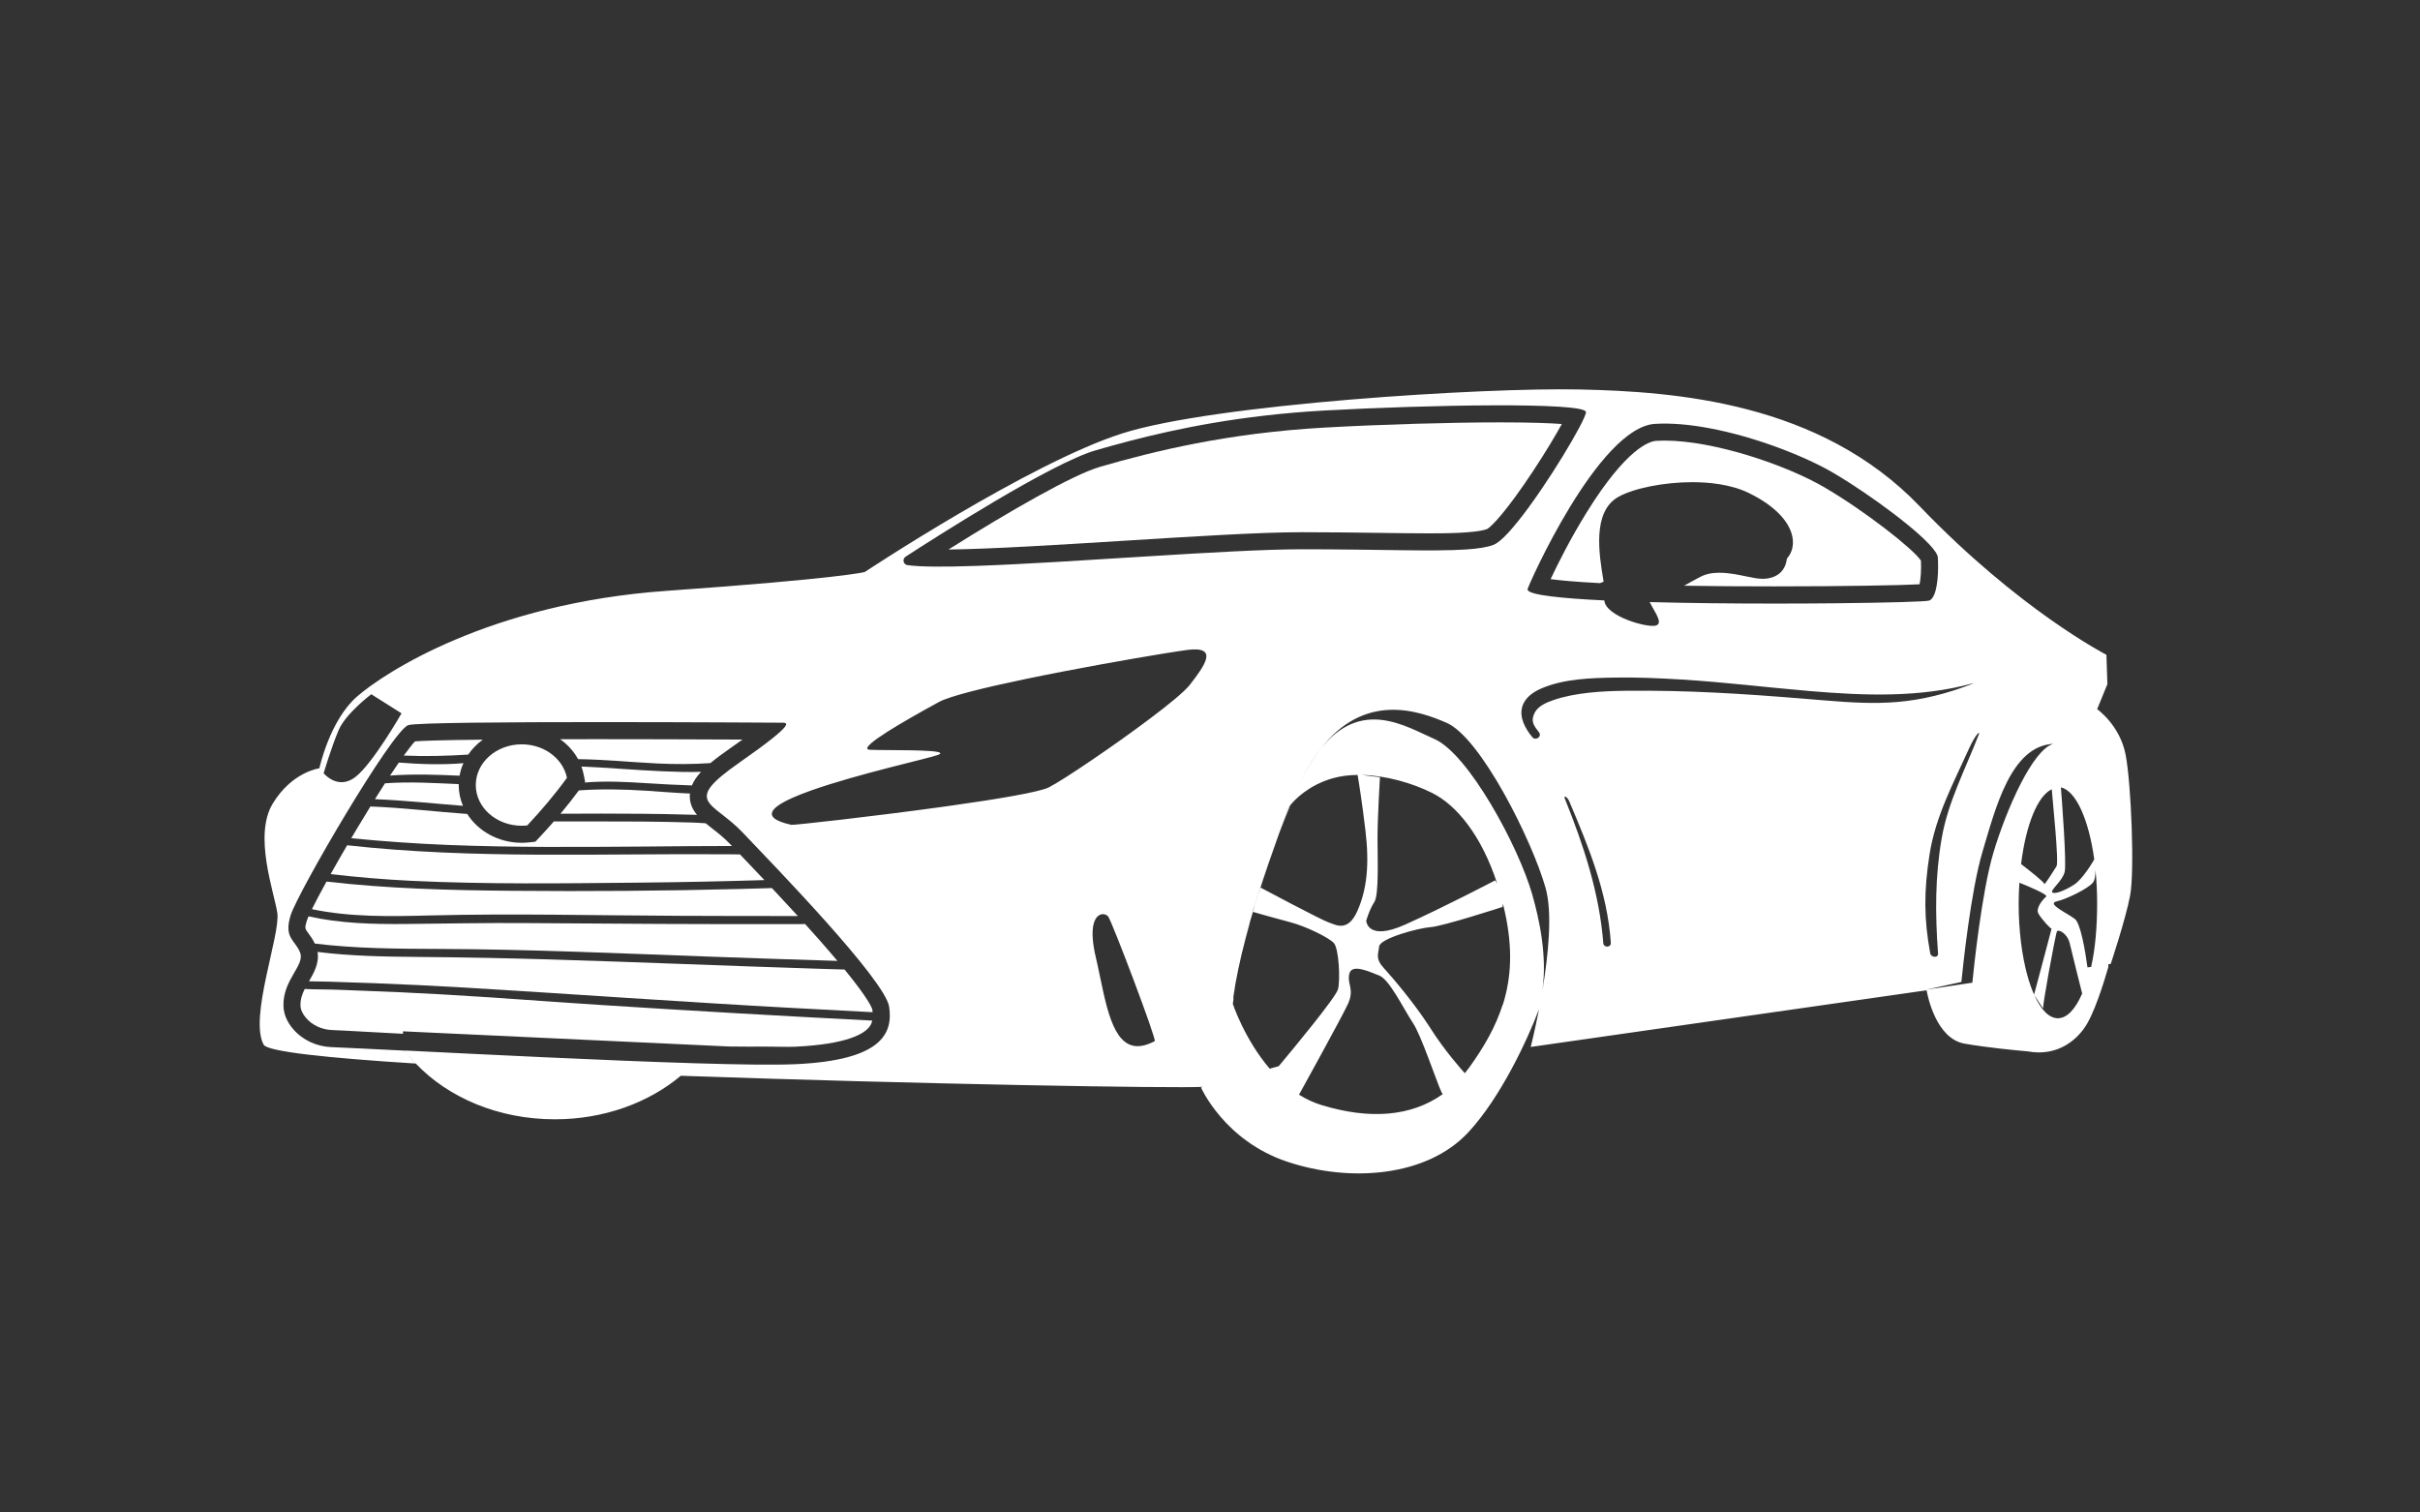 <?xml version="1.0" encoding="UTF-8" standalone="no"?>
<svg
   xmlns:dc="http://purl.org/dc/elements/1.1/"
   xmlns:cc="http://creativecommons.org/ns#"
   xmlns:rdf="http://www.w3.org/1999/02/22-rdf-syntax-ns#"
   xmlns:svg="http://www.w3.org/2000/svg"
   xmlns="http://www.w3.org/2000/svg"
   xmlns:sodipodi="http://sodipodi.sourceforge.net/DTD/sodipodi-0.dtd"
   xmlns:inkscape="http://www.inkscape.org/namespaces/inkscape"
   inkscape:version="1.0 (4035a4fb49, 2020-05-01)"
   sodipodi:docname="lexus.svg"
   id="svg82"
   xml:space="preserve"
   enable-background="new 0 0 1600 1000"
   viewBox="0 0 1600 1000"
   y="0px"
   x="0px"
   version="1.1"><rect x="0" y="0" width="1600" height="1000" fill="#333333" stroke="none"/><defs
   id="defs86" /><sodipodi:namedview
   inkscape:current-layer="svg82"
   inkscape:window-maximized="0"
   inkscape:window-y="151"
   inkscape:window-x="2688"
   inkscape:cy="500"
   inkscape:cx="800"
   inkscape:zoom="0.655625"
   showgrid="false"
   id="namedview84"
   inkscape:window-height="1074"
   inkscape:window-width="1666"
   inkscape:pageshadow="2"
   inkscape:pageopacity="0"
   guidetolerance="10"
   gridtolerance="10"
   objecttolerance="10"
   borderopacity="1"
   bordercolor="#666666"
   pagecolor="#ffffff" />
<g
   style="fill:#ffffff"
   transform="matrix(0.871,0,0,0.871,93.923,81.103)"
   id="Layer_1">
	<g
   style="fill:#ffffff"
   id="g50">
		<path
   style="fill:#ffffff"
   id="path2"
   d="m 1505.67,479.735 c -4.323,-22.445 -21.591,-34.534 -21.591,-34.534 l 7.766,-19.002 -0.738,-22.276 c 0,0 -66.066,-33.835 -141.787,-112.78 -75.722,-78.945 -185.279,-86.996 -257.777,-88.614 -72.498,-1.605 -277.982,11.08 -347.75,33.434 -70.725,22.665 -195.207,105.13 -195.207,105.13 0,0 -16.827,4.815 -150.641,14.316 -133.827,9.488 -214.131,62.157 -234.841,80.291 -20.723,18.134 -28.502,54.39 -28.502,54.39 0,0 -20.71,2.589 -35.389,26.768 -14.678,24.179 0.854,66.48 3.443,82.88 2.602,16.413 -21.577,79.436 -10.355,100.16 2.861,5.268 48.514,10.096 115.485,14.316 -1.503,-1.588 -2.954,-3.118 -4.351,-4.779 -0.686,-0.814 -1.359,-1.713 -2.019,-2.57 0.66,0.832 1.333,1.656 2.019,2.472 1.398,1.659 2.849,3.285 4.357,4.874 24.435,25.751 62.615,42.323 105.529,42.323 37.511,0 71.394,-12.672 95.653,-33.057 3.578,-3.006 6.954,-6.174 10.094,-9.5 -67.521,-2.058 -158.166,-6.626 -219.612,-9.657 0.627,0.839 1.268,1.671 1.922,2.496 -0.351,-0.455 -0.698,-0.892 -1.042,-1.303 -0.296,-0.363 -0.589,-0.703 -0.88,-0.998 -0.002,0 -0.004,-0.102 -0.005,-0.104 -24.14,-1.178 -43.776,-2.184 -55.723,-2.663 -11.222,-0.44 -21.927,-5.318 -29.189,-13.874 -3.935,-4.647 -6.99,-10.432 -7.197,-17.292 -0.608,-19.934 16.309,-30.813 12.685,-40.482 -3.624,-9.669 -12.685,-10.876 -7.249,-28.402 5.436,-17.526 77.327,-140.779 89.416,-144.403 12.089,-3.624 279.134,-1.813 283.354,-1.813 4.233,0 12.09,-0.596 -32.023,30.211 -44.1,30.819 -20.542,29.007 2.42,53.173 22.962,24.166 108.146,111.77 111.175,132.312 3.016,20.542 -6.045,40.475 -70.699,43.504 -15.636,0.725 -43.608,0.323 -77.353,-0.699 -3.145,3.327 -6.511,6.485 -10.096,9.501 180.606,6.368 375.269,9.643 396.483,8.414 l 23.456,-6.409 -23.45,6.414 -1.653,0.452 c 0,0 17.66,40.448 65.514,56.399 47.854,15.951 105.962,11.394 137.295,-22.218 24.938,-26.752 45.546,-71.547 53.78,-93.601 0.969,-2.595 1.757,-4.856 2.371,-6.755 -0.612,1.899 -1.4,4.161 -2.369,6.757 -3.249,16.788 -6.291,28.684 -6.291,28.684 l 300.479,-43.013 c -0.052,-0.324 -0.091,-0.518 -0.091,-0.518 l 26.513,-5.814 c 1.087,-10.886 7.119,-68.965 15.999,-98.723 9.821,-32.918 21.547,-80.56 53.913,-82.02 -15.59,3.927 -35.78,49.691 -45.591,82.587 -8.877,29.763 -14.92,87.844 -15.999,98.72 l 7.335,-1.104 0.581,0.773 -0.581,-0.772 -7.335,1.105 -34.829,5.248 c 0,0 0.031,0.193 0.09,0.524 0.796,4.453 7.286,36.722 28.79,40.485 16.986,2.973 38.017,5.007 47.97,5.877 23.051,4.225 38.177,-9.16 45.022,-20.894 8.086,-13.862 15.595,-41.377 16.173,-43.11 0,0 0,-0.974 0.01,-2.124 l 1.817,-0.251 c 0,0 11.26,-33.667 14.703,-51.801 3.457,-18.136 0.906,-84.616 -3.404,-107.061 z m -1343.743,16.97 c -13.293,10.277 -24.089,-2.848 -24.089,-2.848 0,0 5.954,-20.102 11.404,-32.787 5.436,-12.698 24.762,-27.195 24.762,-27.195 l 22.962,14.497 c 0,0 -21.745,38.068 -35.039,48.333 z m 986.608,-268.081 c 12.577,-0.762 26.766,0.597 41.301,3.326 35.371,6.642 72.805,21.456 94.144,33.978 3.719,2.182 7.718,4.645 11.872,7.304 14.631,9.366 31.18,21.176 44.209,31.821 13.207,10.79 22.798,20.38 23.083,25 0.578,9.147 0.145,25.313 -4.346,30.973 0,0.003 0,0.006 -0.01,0.009 -0.084,0.106 -0.173,0.198 -0.261,0.296 -0.079,0.09 -0.155,0.186 -0.237,0.269 -0.061,0.063 -0.127,0.113 -0.19,0.172 -0.112,0.105 -0.223,0.214 -0.339,0.307 -0.156,0.125 -0.319,0.233 -0.484,0.335 -0.026,0.016 -0.051,0.038 -0.078,0.054 -0.193,0.114 -0.391,0.212 -0.596,0.294 -2.014,0.804 -31.748,1.673 -71.918,2.07 -28.337,0.28 -61.861,0.323 -94.528,-0.057 -15.678,-0.182 -31.158,-0.462 -45.768,-0.861 0,0.001 0,0.002 0,0.003 2.912,5.887 8.386,13.155 6.691,16.401 -0.015,0.029 -0.026,0.061 -0.042,0.09 -0.01,0.018 -0.025,0.033 -0.035,0.051 -0.346,0.567 -0.928,1.001 -1.813,1.266 -6.446,1.929 -38.236,-6.925 -39.207,-19.066 -32.969,-1.581 -56.255,-4.083 -58.157,-7.852 -0.091,-0.18 -0.15,-0.363 -0.142,-0.549 0.09,-2.071 53.652,-123.019 96.845,-125.634 z M 579.603,329.443 c 23.591,-15.305 110.819,-71.061 144.273,-80.726 30.869,-8.918 73.197,-20.01 128.255,-26.359 14.239,-1.641 29.315,-2.97 45.28,-3.856 77.715,-4.323 198.624,-6.563 198.624,1.204 0,5.818 -29.583,55.546 -51.684,83.032 -7.399,9.2 -13.959,15.908 -18.29,17.641 -4.685,1.874 -11.741,2.981 -21.093,3.605 -25.121,1.674 -66.938,-0.157 -124.824,-0.157 -54.444,0 -174.587,10.139 -247.298,12.631 -23.505,0.804 -42.065,0.81 -51.829,-0.586 -3.219,-0.461 -4.142,-4.659 -1.414,-6.429 z M 768.697,697.18 c -0.002,0.001 -0.003,0.002 -0.005,0.002 -0.392,0.211 -0.776,0.405 -1.16,0.597 -0.116,0.058 -0.235,0.124 -0.35,0.181 -4.291,2.108 -8.062,3.063 -11.402,3.07 -19.603,0.039 -24.242,-32.891 -30.387,-61.178 -0.461,-2.124 -0.931,-4.223 -1.417,-6.278 -1.198,-5.065 -1.9,-9.385 -2.234,-13.086 -1.955,-21.62 8.987,-21.542 11.683,-17.785 3.145,4.413 36.929,93.583 35.272,94.477 z m 26.574,-270.372 c -1.934,2.506 -5.957,6.256 -11.358,10.778 -20.351,17.041 -60.352,45.093 -82.756,59.327 -5.47,3.475 -9.896,6.131 -12.724,7.596 -6.945,3.603 -38.808,8.929 -74.862,14.006 -1.163,0.164 -2.33,0.327 -3.501,0.49 -1.363,0.19 -2.729,0.379 -4.1,0.568 -52.917,7.288 -111.596,13.765 -113.092,13.437 -6.512,-1.448 -10.673,-3.102 -12.879,-4.912 -7.298,-5.984 6.766,-13.662 27.785,-21.143 35.201,-12.528 89.91,-24.506 96.463,-27.054 1.274,-0.495 1.791,-0.921 1.685,-1.287 -0.865,-2.984 -43.098,-2.02 -53.486,-2.597 -3.094,-0.172 -2.352,-1.988 0.806,-4.782 5.353,-4.734 17.646,-12.273 29.975,-19.371 7.788,-4.484 15.591,-8.791 21.667,-12.104 8.224,-4.488 34.386,-10.893 64.859,-17.26 37.073,-7.745 80.514,-15.431 105.837,-19.54 7.949,-1.29 14.125,-2.23 17.741,-2.705 24.605,-3.231 12.955,12.302 1.94,26.553 z m 67.542,289.406 -6.849,1.901 c -19.204,-22.486 -27.99,-49.174 -27.99,-49.174 0.066,-1.239 0.491,-2.531 0.491,-3.858 v -10e-4 c 0,-0.473 -0.103,-0.967 -0.052,-1.451 -0.05,0.482 -0.209,0.975 -0.253,1.446 0.434,-2.985 0.916,-6.114 1.47,-9.323 0.099,-0.658 0.188,-1.304 0.298,-1.975 1.311,-7.236 2.928,-14.984 4.853,-23.154 1.844,-7.484 3.965,-15.272 6.239,-23.102 -0.051,0.184 -0.203,0.365 -0.254,0.549 -1.584,5.469 -3.086,10.913 -4.466,16.247 1.306,-5.27 2.726,-10.692 4.262,-16.247 -4.577,15.8 -8.535,31.411 -10.818,44.645 2.307,-13.388 6.324,-29.208 10.968,-45.194 -0.051,0.184 -0.1,0.365 -0.15,0.549 0.052,-0.181 0.104,-0.362 0.156,-0.543 0.049,-0.179 0.104,-0.363 0.153,-0.542 0.767,-2.632 1.547,-5.268 2.342,-7.897 2.104,0.6 17.691,5.036 28.513,7.884 11.626,3.06 29.371,11.626 33.042,15.909 3.671,4.283 4.895,27.535 3.06,34.878 -1.537,6.145 -34.345,45.702 -45.015,58.453 z m 32.599,29.548 c -6.179,-1.881 -11.901,-4.61 -17.187,-7.919 1.713,-3.1 8.988,-16.275 16.702,-30.412 8.504,-15.586 17.541,-32.338 20.242,-38.042 5.507,-11.626 -0.612,-15.297 1.224,-23.252 1.836,-7.955 14.685,-1.836 22.64,1.224 7.954,3.06 18.357,25.087 25.699,36.101 0.738,1.107 1.541,2.548 2.385,4.223 7.55,14.983 18.604,49.623 20.255,49.623 0.044,0 0.104,-0.016 0.164,-0.034 -24.355,17.48 -56.12,19.445 -92.124,8.488 z m 42.397,-203.035 c 0,-14.685 1.836,-45.892 1.836,-45.892 0,0 -8.687,-0.931 -13.686,-1.688 18.327,0.435 38.132,6.055 53.411,13.695 18.421,9.21 37.326,32.073 49.293,68.786 -0.873,-1.564 -1.518,-2.472 -1.518,-2.472 0,0 -39.773,20.804 -68.531,33.654 -28.759,12.85 -29.371,-3.059 -29.371,-3.059 0,0 2.448,-8.566 6.119,-14.073 3.671,-5.507 2.447,-34.266 2.447,-48.951 z m 95.079,126.967 -0.148,0.041 c -5.245,16.429 -13.926,31.697 -25.196,47.325 -1.122,1.557 -2.283,3.04 -3.46,4.489 -2.464,-2.721 -15.416,-17.266 -25.891,-33.805 -0.552,-0.872 -1.12,-1.748 -1.695,-2.626 -11.538,-17.619 -27.383,-36.271 -33.795,-43.265 -6.73,-7.343 -4.283,-10.402 -3.671,-16.521 0.612,-6.119 29.982,-14.073 39.161,-14.685 9.179,-0.612 54.458,-15.297 54.458,-15.297 0,0 0.282,-0.86 0.371,-2.427 0.488,1.97 0.964,3.961 1.413,5.997 6.067,27.48 5.062,50.051 -1.547,70.774 z m 30.085,-11.043 c 3.74,-26.126 -2.327,-53.931 -7.769,-72.978 -10.361,-36.262 -48.394,-106.653 -74.296,-117.877 -21.44,-9.291 -55.423,-31.697 -86.568,7.865 -6.673,8.69 -13.061,19.659 -18.942,33.432 -0.479,1.124 -0.945,2.248 -1.419,3.372 -0.78,1.853 -1.568,3.705 -2.333,5.557 3.163,-3.881 13.602,-15.103 32.265,-20.395 5.818,-1.65 12.169,-2.43 18.762,-2.503 0.663,3.57 3.31,19.844 5.959,42.097 3.06,25.699 1.224,44.668 -6.119,61.189 -7.343,16.521 -16.521,10.402 -22.028,8.566 -5.507,-1.836 -51.398,-26.311 -51.398,-26.311 l -2.359,7.079 c 5.801,-18.337 11.835,-35.6 16.388,-48.195 -7.217,18.996 -13.5,37.655 -18.747,55.272 l -0.094,0.282 -1.26,3.792 c -0.028,-0.094 -0.044,-0.191 -0.044,-0.191 l 0.002,-0.329 0.041,-0.122 1.262,-3.473 0.094,-0.12 c 5.242,-17.617 11.533,-36.201 18.743,-55.189 1.453,-4.017 2.752,-7.508 3.848,-10.459 2.26,-6.093 3.641,-9.65 3.641,-9.65 0,0 0.285,-0.396 0.823,-1.07 0.073,-0.093 0.135,-0.169 0.218,-0.272 0.765,-1.853 1.554,-3.704 2.336,-5.557 0.474,-1.126 0.936,-2.25 1.417,-3.375 6.098,-14.278 12.457,-25.193 18.939,-33.426 33.488,-43.612 74.289,-29.462 95.887,-20.104 25.9,11.222 64.758,88.925 75.113,125.193 5.449,19.051 2.074,51.439 -2.362,77.9 z m 46.227,-35.825 c -2.969,-38.019 -14.98,-74.457 -29.167,-109.614 -1.302,-3.227 1.955,-1.3 3.282,1.834 14.909,35.194 28.986,69.161 31.604,107.505 0.252,3.692 -5.433,3.935 -5.719,0.275 z m 152.409,-185.559 c -46.609,-3.798 -88.564,-6.526 -135.425,-6.021 -17.55,0.189 -38.538,1.333 -55.275,7.21 -4.999,1.755 -11.126,4.355 -13.722,9.322 -3.476,6.651 -0.685,9.916 3.212,15.027 2.469,3.238 -2.592,6.698 -5.124,3.609 -5.175,-6.314 -10.068,-14.795 -7.555,-23.218 2.067,-6.928 8.526,-11.22 14.862,-13.893 17.031,-7.185 37.063,-7.762 55.273,-8.086 16.809,-0.299 33.61,0.462 50.385,1.468 32.82,1.969 65.444,6.05 98.198,8.816 40.852,3.45 83.395,5.087 123.303,-5.932 3.438,-0.949 -7.053,3.007 -14.178,5.3 -41.727,13.424 -70.698,9.924 -113.954,6.398 z m 132.603,27.178 c -10.035,26.117 -23.298,50.85 -28.138,78.702 -5.042,29.016 -5.012,57.226 -2.773,87.63 0.251,3.406 -5.338,3.056 -5.949,-0.259 -4.717,-25.58 -4.961,-46.796 -0.504,-75.09 4.554,-28.905 17.916,-53.641 29.847,-80.059 4.917,-10.886 8.849,-14.391 7.517,-10.924 z m 62.284,38.718 c 0,0 0.017,0.898 0.058,1.415 11.489,2.56 21.15,24.54 25.309,54.538 -10e-4,0.002 -10e-4,0.155 0,0.157 -1.485,2.564 -8.803,14.909 -15.261,19.106 -7.226,4.697 -15.175,7.626 -16.621,5.819 -1.445,-1.807 7.588,-8.417 9.394,-15.282 1.681,-6.39 -2.271,-57.381 -2.826,-64.345 -0.041,-0.515 -0.064,-1.409 -0.064,-1.409 h 0.013 z m -6.882,2.839 c 0.538,7.621 5.595,55.486 3.6,58.478 -2.168,3.252 -9.346,15.118 -9.346,13.311 0,-1.394 -12.003,-10.77 -17.494,-14.987 0,-0.035 0.01,-0.072 0.012,-0.106 -0.016,-0.012 -0.03,-0.023 -0.046,-0.035 3.629,-29.501 12.456,-51.626 23.274,-56.661 z m 23.842,158.087 c 0,0 -0.285,-1.138 -0.764,-3.036 -5.071,11.745 -11.468,18.773 -18.428,18.773 -6.747,0 -12.969,-6.595 -17.963,-17.699 -0.083,-0.129 -0.132,-0.206 -0.132,-0.206 0,0 0.01,-0.025 0.016,-0.061 -1.849,-4.153 -3.529,-8.92 -5.001,-14.21 -4.192,-15.068 -6.709,-34.31 -6.709,-55.283 0,-5.272 0.267,-10.425 0.572,-15.44 5.008,2 22.165,9.017 20.31,10.562 -2.168,1.807 -8.348,8.672 -5.819,13.008 2.529,4.336 9.556,11.923 9.917,11.201 0.229,-0.457 -5.14,19.727 -9.122,34.642 -2.198,8.233 -3.972,14.856 -4.15,15.52 -0.01,0.036 -0.016,0.061 -0.016,0.061 0,0 0.049,0.077 0.132,0.206 0.994,1.552 7.441,11.606 6.773,10.272 -0.344,-0.687 1.769,-13.554 4.196,-27.052 2.676,-14.883 5.734,-30.534 6.302,-31.482 1.084,-1.807 7.959,1.445 9.766,9.394 0.765,3.366 2.697,11.202 4.671,19.119 1.822,7.308 3.677,14.68 4.685,18.674 0.469,1.861 0.753,2.984 0.764,3.028 z m 6.478,-23.293 v 0.005 l -3.205,0.394 c -1.681,-12.563 -5.291,-33.472 -9.543,-36.724 -6.143,-4.697 -21.791,-11.562 -13.842,-13.369 7.949,-1.807 23.791,-9.756 27.404,-14.091 1.68,-2.017 2.077,-6.063 2.055,-9.818 0.816,7.974 1.255,16.42 1.255,25.174 0,17.911 -1.389,34.557 -4.536,48.423 z m 9.149,-139.813 c -0.208,-0.854 -0.451,-1.681 -0.699,-2.502 0.249,0.82 0.494,1.645 0.704,2.508 1.772,7.295 3.141,19.909 4.107,33.91 -0.967,-14.003 -2.338,-26.62 -4.112,-33.916 z" />
		<path
   style="fill:#ffffff"
   id="path4"
   d="m 843.108,599.061 c 0.005,10e-4 0.003,10e-4 0.009,0.002 -0.32,1.1 -0.616,2.173 -0.927,3.263 0.311,-1.09 0.603,-2.164 0.922,-3.262 -0.002,0.001 -0.003,-0.003 -0.004,-0.003 z" />
		<path
   style="fill:#ffffff"
   id="path6"
   d="m 830.802,724.969 v 0 c 0.061,-0.212 0.108,-0.436 0.151,-0.664 -0.042,0.229 -0.089,0.452 -0.151,0.664 z" />
		<polygon
   style="fill:#ffffff"
   id="polygon8"
   points="1063.81,661.236 1062.604,661.566 1062.603,661.561 " />
		<path
   style="fill:#ffffff"
   id="path10"
   d="m 1482.13,558.945 c 0,0 0.027,0.173 0.069,0.473 -0.042,-0.294 -0.069,-0.466 -0.069,-0.471 z" />
		<path
   style="fill:#ffffff"
   id="path12"
   d="m 829.891,654.198 c -0.095,0.529 -0.171,1.034 -0.261,1.558 -0.296,1.961 -0.561,3.882 -0.772,5.716 0.265,-2.322 0.63,-4.753 1.033,-7.274 z" />
		<path
   style="fill:#ffffff"
   id="path14"
   d="m 873.976,512.464 c 0.475,-1.124 0.939,-2.248 1.417,-3.372 5.882,-13.772 12.266,-24.742 18.938,-33.431 -6.481,8.233 -12.841,19.149 -18.939,33.427 -0.48,1.125 -0.942,2.25 -1.416,3.376 z" />
		<path
   style="fill:#ffffff"
   id="path16"
   d="m 880.144,310.883 c 22.38,0 42.298,0.272 59.87,0.512 13.864,0.19 25.837,0.354 36.468,0.354 10.798,0 35.998,-0.001 44.613,-3.322 3.189,-1.782 14.363,-13.061 34.522,-43.522 9.741,-14.717 17.329,-27.47 22.111,-36.164 -8.527,-0.641 -22.893,-1.234 -46.856,-1.234 -37.832,0 -89.937,1.539 -132.746,3.92 -74.321,4.123 -130.245,18.05 -170.661,29.722 -21.058,6.088 -69.696,34.172 -115.337,62.873 33.051,-0.406 83.786,-3.573 132.96,-6.645 53.484,-3.341 104.002,-6.494 135.056,-6.494 z" />
		<path
   style="fill:#ffffff"
   id="path18"
   d="m 288.197,533.69 c 1.421,0 2.818,-0.084 4.195,-0.23 10.74,-11.463 20.917,-23.408 30.127,-36.142 -2.917,-14.454 -17.168,-25.429 -34.321,-25.429 -19.262,0 -34.878,13.835 -34.878,30.9 -0.001,17.066 15.614,30.901 34.877,30.901 z" />
		<path
   style="fill:#ffffff"
   id="path20"
   d="m 415.766,510.715 c 0.013,-0.495 0.049,-0.984 0.095,-1.471 -11.07,-0.447 -22.14,-1.419 -33.15,-2.125 -17.164,-1.1 -34.067,-1.48 -51.158,-0.247 -4.31,5.861 -8.933,11.737 -13.948,17.704 20.373,-0.159 40.757,-0.127 61.124,0.028 12.34,0.094 24.679,0.299 37.014,0.69 1.821,0.058 3.661,0.098 5.506,0.135 -3.377,-4.049 -5.641,-8.739 -5.483,-14.714 z" />
		<path
   style="fill:#ffffff"
   id="path22"
   d="m 391.055,486.42 c 13.563,0.656 26.964,0.621 40.363,-0.275 4.127,-3.46 9.036,-7.087 14.701,-11.045 3.604,-2.517 6.797,-4.782 9.63,-6.821 -40.189,-0.198 -76.835,-0.297 -109.214,-0.297 -10.487,0 -20.206,0.011 -29.203,0.03 5.682,4 10.375,9.158 13.638,15.138 20.052,0.234 40.062,2.301 60.085,3.27 z" />
		<path
   style="fill:#ffffff"
   id="path24"
   d="m 394.761,492.335 c -20.434,-0.885 -40.811,-2.721 -61.247,-3.571 0.709,1.936 1.278,3.937 1.693,5.994 l 1.121,5.555 -0.412,0.569 c 15.471,-1.273 31.112,-0.53 46.567,0.48 11.666,0.763 23.267,1.375 34.89,1.735 1.411,-3.489 3.746,-6.864 6.947,-10.305 -9.915,0.289 -19.868,-0.038 -29.559,-0.457 z" />
		<path
   style="fill:#ffffff"
   id="path26"
   d="m 247.589,479.68 c 2.948,-4.339 6.688,-8.181 11.051,-11.335 -34.081,0.36 -46.79,0.913 -51.453,1.311 -1.676,1.744 -4.473,5.173 -8.518,10.77 16.328,0.712 32.551,0.304 48.92,-0.746 z" />
		<path
   style="fill:#ffffff"
   id="path28"
   d="m 241.016,495.706 c 0.592,-3.304 1.579,-6.488 2.929,-9.503 -16.222,1.381 -32.773,0.802 -49.04,-0.456 -1.99,2.868 -4.213,6.156 -6.664,9.868 17.467,-1.32 35.171,-0.719 52.775,0.091 z" />
		<path
   style="fill:#ffffff"
   id="path30"
   d="m 243.595,518.577 c -2.071,-4.902 -3.22,-10.223 -3.22,-15.787 0,-0.231 0.015,-0.459 0.019,-0.689 -18.671,-0.8 -37.326,-2.007 -55.987,-0.611 -2.358,3.651 -4.904,7.658 -7.639,12.038 22.31,0.859 44.549,3.326 66.827,5.049 z" />
		<path
   style="fill:#ffffff"
   id="path32"
   d="m 446.565,547.806 c -4.763,-5.014 -9.7,-8.863 -14.056,-12.263 -1.567,-1.224 -3.145,-2.455 -4.672,-3.724 -3.586,-0.239 -7.167,-0.461 -10.734,-0.579 -12.537,-0.414 -25.082,-0.604 -37.624,-0.721 -22.296,-0.208 -44.594,-0.006 -66.889,-0.096 -3.414,3.908 -6.978,7.859 -10.751,11.885 l -3.293,3.514 -4.788,0.508 c -1.921,0.204 -3.74,0.303 -5.559,0.303 -17.642,0 -33.071,-8.81 -41.36,-21.877 -24.51,-1.765 -48.956,-4.757 -73.507,-5.69 -3.03,4.915 -6.274,10.254 -9.744,16.055 -1.624,2.715 -3.212,5.393 -4.772,8.04 24.37,2.401 48.784,4.112 73.263,5.097 49.771,2.003 99.597,1.578 149.395,1.224 22.038,-0.157 44.164,-0.454 66.291,-0.42 -0.415,-0.431 -0.822,-0.857 -1.2,-1.256 z" />
		<path
   style="fill:#ffffff"
   id="path34"
   d="m 445.313,555.368 c -96.504,-0.765 -193.517,3.838 -289.64,-6.855 -4.547,7.786 -8.764,15.173 -12.523,21.901 20.163,2.318 40.379,4.069 60.682,5.056 57.447,2.793 115.284,1.966 172.783,1.421 31.943,-0.303 63.875,-0.975 95.799,-1.94 -6.998,-7.407 -13.348,-14.056 -18.532,-19.483 -2.856,-0.04 -5.711,-0.078 -8.569,-0.1 z" />
		<path
   style="fill:#ffffff"
   id="path36"
   d="m 348.86,669.794 c -40.854,-2.623 -81.672,-5.834 -122.544,-8.159 -19.739,-1.123 -39.499,-1.992 -59.256,-2.715 -10.38,-0.38 -20.772,-0.926 -31.159,-0.988 -4.15,-0.025 -8.294,-0.1 -12.424,-0.325 -1.96,3.922 -3.356,7.948 -3.215,12.571 0.094,3.08 1.431,6.122 4.123,9.297 4.743,5.597 11.934,8.985 19.787,9.293 6.386,0.252 15.021,0.733 24.993,1.292 8.612,0.482 18.368,1.024 28.91,1.556 v -1.868 l 247.367,11.509 c 10.15,0.197 19.398,0.086 27.401,0.086 h 0.008 c 9.441,0 17.172,0.348 22.975,0.076 39.417,-1.842 51.926,-9.822 55.875,-14.615 1.036,-1.257 2.034,-2.82 2.571,-5.196 -68.496,-3.506 -136.968,-7.419 -205.412,-11.814 z" />
		<path
   style="fill:#ffffff"
   id="path38"
   d="m 126.702,651.77 c 5.128,0.153 10.271,0.142 15.428,0.297 11.328,0.339 22.655,0.69 33.979,1.137 22.878,0.903 45.746,1.953 68.601,3.319 81.147,4.849 162.218,10.733 243.394,15.175 22.149,1.212 44.301,2.387 66.456,3.529 -0.056,-0.646 -0.127,-1.314 -0.23,-2.031 -0.38,-1.456 -3.013,-8.261 -21.063,-30.353 -5.615,-0.158 -11.231,-0.322 -16.845,-0.496 -68.904,-2.125 -137.778,-5.106 -206.684,-7.155 -33.379,-0.992 -66.741,-1.654 -100.133,-1.909 -25.455,-0.195 -51.098,-0.644 -76.398,-3.79 1.448,8.569 -2.875,16.025 -6.443,22.173 -0.022,0.034 -0.042,0.069 -0.062,0.104 z" />
		<path
   style="fill:#ffffff"
   id="path40"
   d="m 131.114,623.133 c 31.551,3.878 63.439,3.949 95.229,4.073 67.736,0.264 135.479,3.361 203.163,5.784 32.772,1.173 65.544,2.326 98.322,3.296 -3.961,-4.713 -8.496,-9.986 -13.727,-15.917 -3.529,-4.002 -7.136,-8.029 -10.762,-12.038 -2.686,0.01 -5.371,0.032 -8.057,0.037 -67.995,0.137 -135.988,-0.251 -203.98,-0.787 -30.582,-0.241 -61.074,0.406 -91.647,0.69 -24.504,0.228 -49.341,-0.434 -73.304,-5.791 -0.577,1.306 -0.992,2.344 -1.212,3.052 -1.82,5.864 -1.503,6.29 0.976,9.608 1.474,1.976 3.388,4.563 4.999,7.993 z" />
		<path
   style="fill:#ffffff"
   id="path42"
   d="m 218.3,601.793 c 63.311,-1.609 126.718,0.025 190.045,0.273 29.809,0.117 59.627,0.197 89.445,0.16 -6.696,-7.329 -13.368,-14.508 -19.67,-21.219 -7.87,0.245 -15.74,0.469 -23.61,0.673 -57.947,1.5 -115.922,1.894 -173.885,1.398 -47.077,-0.403 -93.952,-1.592 -140.615,-7.002 -4.678,8.497 -8.469,15.681 -11.079,20.952 29.232,6.145 59.648,5.521 89.369,4.765 z" />
		<path
   style="fill:#ffffff"
   id="path44"
   d="m 1109.452,348.432 c -0.067,-0.404 -0.134,-0.807 -0.198,-1.192 -3.237,-19.396 -8.656,-51.859 11.328,-63.154 11.66,-6.59 34.763,-11.192 56.183,-11.192 11.877,0 28.958,1.425 42.882,8.208 20.58,10.026 32.779,23.3 33.469,36.416 0.272,5.164 -1.389,9.912 -4.559,13.38 -1.676,14.21 -14.258,15.362 -18.223,15.362 -3.772,0 -7.797,-0.829 -12.892,-1.893 -5.866,-1.225 -13.168,-2.727 -20.163,-2.727 -5.813,0 -10.559,1.068 -14.507,3.174 -4.867,2.595 -8.876,4.716 -12.18,6.68 21.141,0.368 44.521,0.506 68.92,0.506 0,0 0,0 0,0 52.869,0 95.35,-0.821 109.759,-1.583 0.789,-3.78 1.385,-10.418 1.047,-17.977 -5.891,-8.927 -42.267,-37.434 -72.897,-55.412 -29.274,-17.182 -84.122,-35.698 -121.689,-35.698 -2.21,0 -4.37,0.078 -6.423,0.201 -4.643,0.282 -22.161,5.026 -52.66,54.166 -12.185,19.633 -21.874,38.938 -27.448,50.803 6.961,0.939 18.499,2.055 37.508,3.036 0.827,-0.279 1.823,-0.681 2.739,-1.104 z" />
		<path
   style="fill:#ffffff"
   id="path46"
   d="m 828,665.079 c 0,0.001 0,0.003 0,0.004 0,-0.854 0.16,-1.731 0.255,-2.618 -0.095,0.886 -0.255,1.761 -0.255,2.614 z" />
		<path
   style="fill:#ffffff"
   id="path48"
   d="m 871.422,518.3 c -0.538,0.674 -0.823,1.08 -0.823,1.08 0,0 -1.381,3.577 -3.641,9.67 -1.094,2.95 -2.392,6.481 -3.843,10.498 2.713,-7.141 5.559,-14.329 8.53,-21.527 -0.085,0.104 -0.149,0.186 -0.223,0.279 z" />
	</g>
</g>

</svg>
